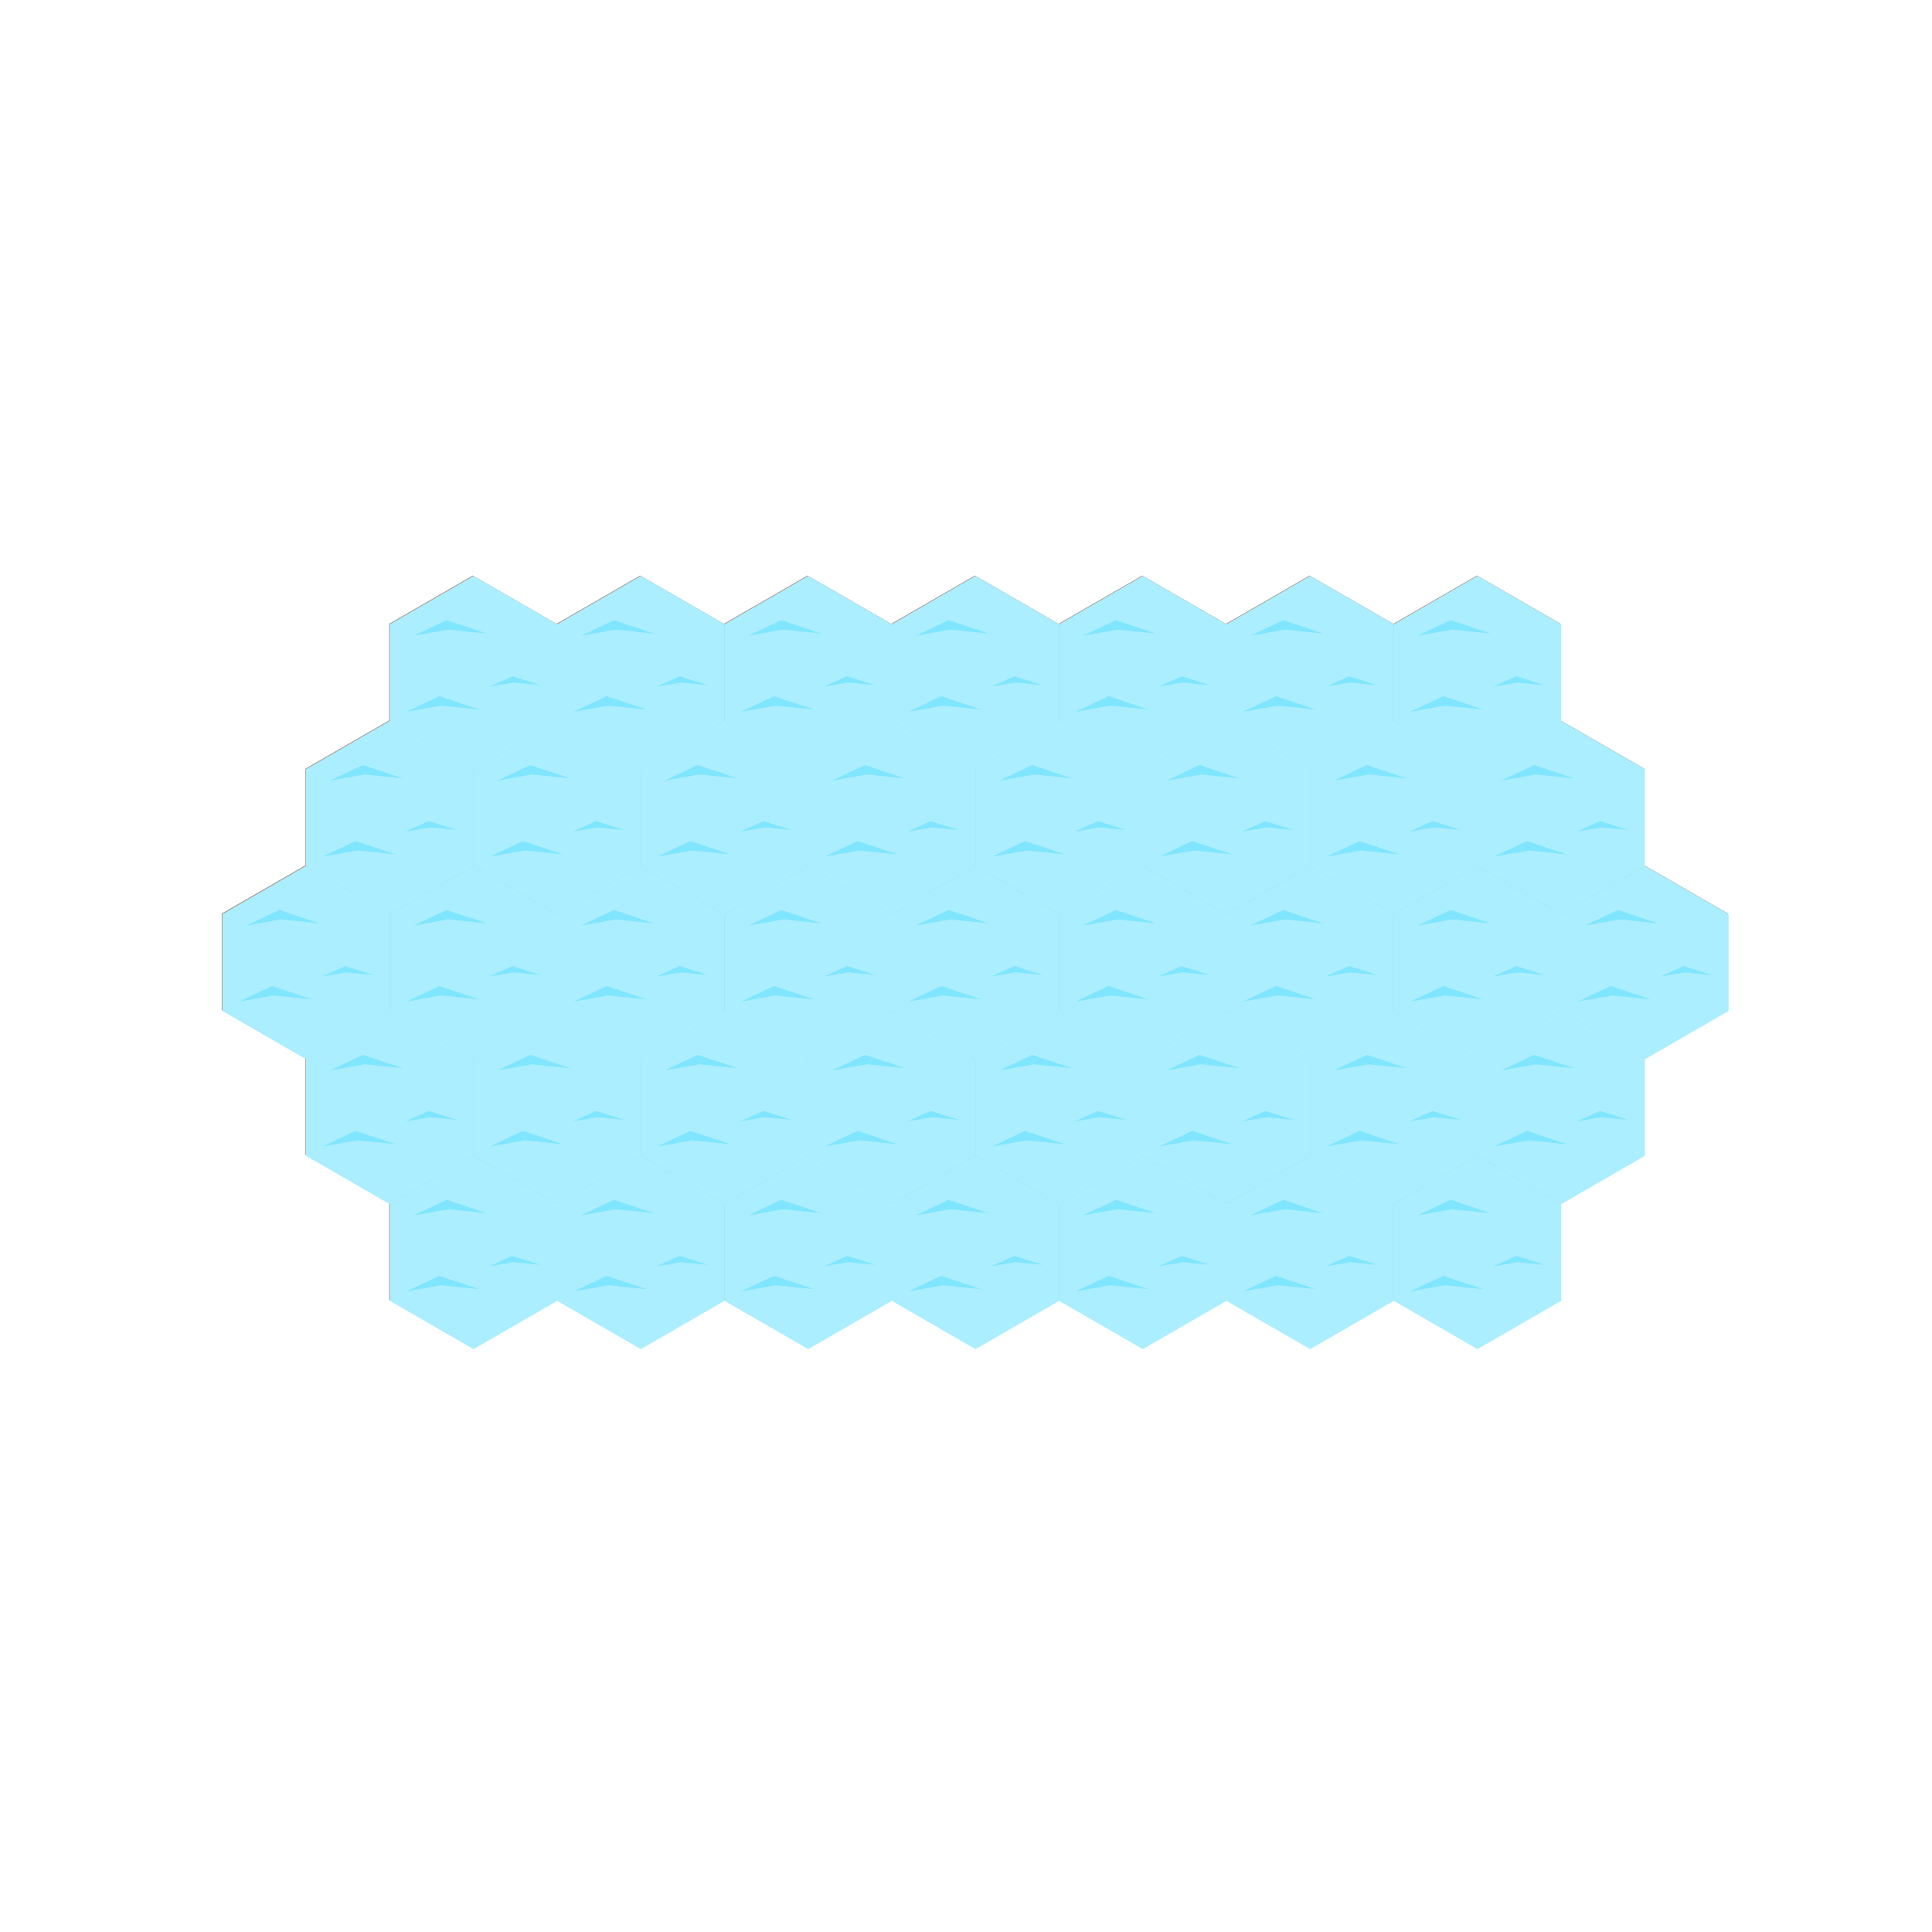 <svg width="100" height="100" version="1.1" viewBox="0 0 26.458 26.458" xmlns="http://www.w3.org/2000/svg">
<g>
<path d="m5.328 17.801 1.146.661 1.146-.661 1.146.661 1.146-.661 1.146.661 1.146-.661 1.146.661 1.146-.661 1.146.661 1.146-.661 1.146.661 1.146-.661 1.146.661 1.146-.661 1e-6-1.323 1.146-.661v-1.323l1.146-.661v-1.323l-1.146-.661v-1.323l-1.146-.661-1e-6-1.323-1.146-.661-1.146.661-1.146-.661-1.146.661-1.146-.661-1.146.661-1.146-.661-1.146.661-1.146-.661-1.146.661-1.146-.661-1.146.661-1.146-.661-1.146.661 2e-7 1.323-1.146.661v1.323l-1.146.661 3e-7 1.323 1.146.661-3e-7 1.323 1.146.661z" fill="#ac9d93"/>
<g class="groep groep wave3">
<g class="tile tile111" transform="translate(-.14 2.588)">
<path class="water" transform="scale(.265)" d="m25 30-4.33-2.5v-5l4.33-2.5 4.33 2.5v5z" fill="#aef"/>
<path class="wave" d="m5.807 6.118.449-.213.548.183-.524-.054z" fill="#80e5ff"/>
<path class="wave" d="m6.84 6.816.317-.143.386.122-.37-.036z" fill="#80e5ff"/>
<path class="wave" d="m5.707 7.159.449-.213.548.183-.524-.054z" fill="#80e5ff"/>
</g>
</g>
<g class="groep groep wave2" transform="translate(-1.146 1.984)">
<g class="tile tile111" transform="translate(-.14 2.588)">
<path class="water" transform="scale(.265)" d="m25 30-4.33-2.5v-5l4.33-2.5 4.33 2.5v5z" fill="#aef"/>
<path class="wave" d="m5.807 6.118.449-.213.548.183-.524-.054z" fill="#80e5ff"/>
<path class="wave" d="m6.84 6.816.317-.143.386.122-.37-.036z" fill="#80e5ff"/>
<path class="wave" d="m5.707 7.159.449-.213.548.183-.524-.054z" fill="#80e5ff"/>
</g>
</g>
<g class="groep groep wave1" transform="translate(-2.291 3.969)">
<g class="tile tile111" transform="translate(-.14 2.588)">
<path class="water" transform="scale(.265)" d="m25 30-4.33-2.5v-5l4.33-2.5 4.33 2.5v5z" fill="#aef"/>
<path class="wave" d="m5.807 6.118.449-.213.548.183-.524-.054z" fill="#80e5ff"/>
<path class="wave" d="m6.84 6.816.317-.143.386.122-.37-.036z" fill="#80e5ff"/>
<path class="wave" d="m5.707 7.159.449-.213.548.183-.524-.054z" fill="#80e5ff"/>
</g>
</g>
<g class="groep groep wave2" transform="translate(-1.146 5.953)">
<g class="tile tile111" transform="translate(-.14 2.588)">
<path class="water" transform="scale(.265)" d="m25 30-4.33-2.5v-5l4.33-2.5 4.33 2.5v5z" fill="#aef"/>
<path class="wave" d="m5.807 6.118.449-.213.548.183-.524-.054z" fill="#80e5ff"/>
<path class="wave" d="m6.84 6.816.317-.143.386.122-.37-.036z" fill="#80e5ff"/>
<path class="wave" d="m5.707 7.159.449-.213.548.183-.524-.054z" fill="#80e5ff"/>
</g>
</g>
<g class="groep groep wave3" transform="translate(2.02039e-7 7.938)">
<g class="tile tile111" transform="translate(-.14 2.588)">
<path class="water" transform="scale(.265)" d="m25 30-4.33-2.5v-5l4.33-2.5 4.33 2.5v5z" fill="#aef"/>
<path class="wave" d="m5.807 6.118.449-.213.548.183-.524-.054z" fill="#80e5ff"/>
<path class="wave" d="m6.84 6.816.317-.143.386.122-.37-.036z" fill="#80e5ff"/>
<path class="wave" d="m5.707 7.159.449-.213.548.183-.524-.054z" fill="#80e5ff"/>
</g>
</g>
<g class="groep groep wave4" transform="translate(2.291)">
<g class="tile tile111" transform="translate(-.14 2.588)">
<path class="water" transform="scale(.265)" d="m25 30-4.33-2.5v-5l4.33-2.5 4.33 2.5v5z" fill="#aef"/>
<path class="wave" d="m5.807 6.118.449-.213.548.183-.524-.054z" fill="#80e5ff"/>
<path class="wave" d="m6.84 6.816.317-.143.386.122-.37-.036z" fill="#80e5ff"/>
<path class="wave" d="m5.707 7.159.449-.213.548.183-.524-.054z" fill="#80e5ff"/>
</g>
</g>
<g class="groep groep wave3" transform="translate(1.146 1.984)">
<g class="tile tile111" transform="translate(-.14 2.588)">
<path class="water" transform="scale(.265)" d="m25 30-4.33-2.5v-5l4.33-2.5 4.33 2.5v5z" fill="#aef"/>
<path class="wave" d="m5.807 6.118.449-.213.548.183-.524-.054z" fill="#80e5ff"/>
<path class="wave" d="m6.84 6.816.317-.143.386.122-.37-.036z" fill="#80e5ff"/>
<path class="wave" d="m5.707 7.159.449-.213.548.183-.524-.054z" fill="#80e5ff"/>
</g>
</g>
<g class="groep groep wave2" transform="translate(1.89004e-7 3.969)">
<g class="tile tile111" transform="translate(-.14 2.588)">
<path class="water" transform="scale(.265)" d="m25 30-4.33-2.5v-5l4.33-2.5 4.33 2.5v5z" fill="#aef"/>
<path class="wave" d="m5.807 6.118.449-.213.548.183-.524-.054z" fill="#80e5ff"/>
<path class="wave" d="m6.84 6.816.317-.143.386.122-.37-.036z" fill="#80e5ff"/>
<path class="wave" d="m5.707 7.159.449-.213.548.183-.524-.054z" fill="#80e5ff"/>
</g>
</g>
<g class="groep groep wave3" transform="translate(1.146 5.953)">
<g class="tile tile111" transform="translate(-.14 2.588)">
<path class="water" transform="scale(.265)" d="m25 30-4.33-2.5v-5l4.33-2.5 4.33 2.5v5z" fill="#aef"/>
<path class="wave" d="m5.807 6.118.449-.213.548.183-.524-.054z" fill="#80e5ff"/>
<path class="wave" d="m6.84 6.816.317-.143.386.122-.37-.036z" fill="#80e5ff"/>
<path class="wave" d="m5.707 7.159.449-.213.548.183-.524-.054z" fill="#80e5ff"/>
</g>
</g>
<g class="groep groep wave4" transform="translate(2.291 7.938)">
<g class="tile tile111" transform="translate(-.14 2.588)">
<path class="water" transform="scale(.265)" d="m25 30-4.33-2.5v-5l4.33-2.5 4.33 2.5v5z" fill="#aef"/>
<path class="wave" d="m5.807 6.118.449-.213.548.183-.524-.054z" fill="#80e5ff"/>
<path class="wave" d="m6.84 6.816.317-.143.386.122-.37-.036z" fill="#80e5ff"/>
<path class="wave" d="m5.707 7.159.449-.213.548.183-.524-.054z" fill="#80e5ff"/>
</g>
</g>
<g class="groep groep wave5" transform="translate(4.583)">
<g class="tile tile111" transform="translate(-.14 2.588)">
<path class="water" transform="scale(.265)" d="m25 30-4.33-2.5v-5l4.33-2.5 4.33 2.5v5z" fill="#aef"/>
<path class="wave" d="m5.807 6.118.449-.213.548.183-.524-.054z" fill="#80e5ff"/>
<path class="wave" d="m6.84 6.816.317-.143.386.122-.37-.036z" fill="#80e5ff"/>
<path class="wave" d="m5.707 7.159.449-.213.548.183-.524-.054z" fill="#80e5ff"/>
</g>
</g>
<g class="groep groep wave4" transform="translate(3.437 1.984)">
<g class="tile tile111" transform="translate(-.14 2.588)">
<path class="water" transform="scale(.265)" d="m25 30-4.33-2.5v-5l4.33-2.5 4.33 2.5v5z" fill="#aef"/>
<path class="wave" d="m5.807 6.118.449-.213.548.183-.524-.054z" fill="#80e5ff"/>
<path class="wave" d="m6.84 6.816.317-.143.386.122-.37-.036z" fill="#80e5ff"/>
<path class="wave" d="m5.707 7.159.449-.213.548.183-.524-.054z" fill="#80e5ff"/>
</g>
</g>
<g class="groep groep wave3" transform="translate(2.291 3.969)">
<g class="tile tile111" transform="translate(-.14 2.588)">
<path class="water" transform="scale(.265)" d="m25 30-4.33-2.5v-5l4.33-2.5 4.33 2.5v5z" fill="#aef"/>
<path class="wave" d="m5.807 6.118.449-.213.548.183-.524-.054z" fill="#80e5ff"/>
<path class="wave" d="m6.84 6.816.317-.143.386.122-.37-.036z" fill="#80e5ff"/>
<path class="wave" d="m5.707 7.159.449-.213.548.183-.524-.054z" fill="#80e5ff"/>
</g>
</g>
<g class="groep groep wave4" transform="translate(3.437 5.953)">
<g class="tile tile111" transform="translate(-.14 2.588)">
<path class="water" transform="scale(.265)" d="m25 30-4.33-2.5v-5l4.33-2.5 4.33 2.5v5z" fill="#aef"/>
<path class="wave" d="m5.807 6.118.449-.213.548.183-.524-.054z" fill="#80e5ff"/>
<path class="wave" d="m6.84 6.816.317-.143.386.122-.37-.036z" fill="#80e5ff"/>
<path class="wave" d="m5.707 7.159.449-.213.548.183-.524-.054z" fill="#80e5ff"/>
</g>
</g>
<g class="groep groep wave5" transform="translate(4.583 7.938)">
<g class="tile tile111" transform="translate(-.14 2.588)">
<path class="water" transform="scale(.265)" d="m25 30-4.33-2.5v-5l4.33-2.5 4.33 2.5v5z" fill="#aef"/>
<path class="wave" d="m5.807 6.118.449-.213.548.183-.524-.054z" fill="#80e5ff"/>
<path class="wave" d="m6.84 6.816.317-.143.386.122-.37-.036z" fill="#80e5ff"/>
<path class="wave" d="m5.707 7.159.449-.213.548.183-.524-.054z" fill="#80e5ff"/>
</g>
</g>
<g class="groep groep wave6" transform="translate(6.874)">
<g class="tile tile111" transform="translate(-.14 2.588)">
<path class="water" transform="scale(.265)" d="m25 30-4.33-2.5v-5l4.33-2.5 4.33 2.5v5z" fill="#aef"/>
<path class="wave" d="m5.807 6.118.449-.213.548.183-.524-.054z" fill="#80e5ff"/>
<path class="wave" d="m6.84 6.816.317-.143.386.122-.37-.036z" fill="#80e5ff"/>
<path class="wave" d="m5.707 7.159.449-.213.548.183-.524-.054z" fill="#80e5ff"/>
</g>
</g>
<g class="groep groep wave5" transform="translate(5.728 1.984)">
<g class="tile tile111" transform="translate(-.14 2.588)">
<path class="water" transform="scale(.265)" d="m25 30-4.33-2.5v-5l4.33-2.5 4.33 2.5v5z" fill="#aef"/>
<path class="wave" d="m5.807 6.118.449-.213.548.183-.524-.054z" fill="#80e5ff"/>
<path class="wave" d="m6.84 6.816.317-.143.386.122-.37-.036z" fill="#80e5ff"/>
<path class="wave" d="m5.707 7.159.449-.213.548.183-.524-.054z" fill="#80e5ff"/>
</g>
</g>
<g class="groep groep wave4" transform="translate(4.583 3.969)">
<g class="tile tile111" transform="translate(-.14 2.588)">
<path class="water" transform="scale(.265)" d="m25 30-4.33-2.5v-5l4.33-2.5 4.33 2.5v5z" fill="#aef"/>
<path class="wave" d="m5.807 6.118.449-.213.548.183-.524-.054z" fill="#80e5ff"/>
<path class="wave" d="m6.84 6.816.317-.143.386.122-.37-.036z" fill="#80e5ff"/>
<path class="wave" d="m5.707 7.159.449-.213.548.183-.524-.054z" fill="#80e5ff"/>
</g>
</g>
<g class="groep groep wave5" transform="translate(5.728 5.953)">
<g class="tile tile111" transform="translate(-.14 2.588)">
<path class="water" transform="scale(.265)" d="m25 30-4.33-2.5v-5l4.33-2.5 4.33 2.5v5z" fill="#aef"/>
<path class="wave" d="m5.807 6.118.449-.213.548.183-.524-.054z" fill="#80e5ff"/>
<path class="wave" d="m6.84 6.816.317-.143.386.122-.37-.036z" fill="#80e5ff"/>
<path class="wave" d="m5.707 7.159.449-.213.548.183-.524-.054z" fill="#80e5ff"/>
</g>
</g>
<g class="groep groep wave6" transform="translate(6.874 7.938)">
<g class="tile tile111" transform="translate(-.14 2.588)">
<path class="water" transform="scale(.265)" d="m25 30-4.33-2.5v-5l4.33-2.5 4.33 2.5v5z" fill="#aef"/>
<path class="wave" d="m5.807 6.118.449-.213.548.183-.524-.054z" fill="#80e5ff"/>
<path class="wave" d="m6.84 6.816.317-.143.386.122-.37-.036z" fill="#80e5ff"/>
<path class="wave" d="m5.707 7.159.449-.213.548.183-.524-.054z" fill="#80e5ff"/>
</g>
</g>
<g class="groep groep wave7" transform="translate(9.165)">
<g class="tile tile111" transform="translate(-.14 2.588)">
<path class="water" transform="scale(.265)" d="m25 30-4.33-2.5v-5l4.33-2.5 4.33 2.5v5z" fill="#aef"/>
<path class="wave" d="m5.807 6.118.449-.213.548.183-.524-.054z" fill="#80e5ff"/>
<path class="wave" d="m6.84 6.816.317-.143.386.122-.37-.036z" fill="#80e5ff"/>
<path class="wave" d="m5.707 7.159.449-.213.548.183-.524-.054z" fill="#80e5ff"/>
</g>
</g>
<g class="groep groep wave6" transform="translate(8.02 1.984)">
<g class="tile tile111" transform="translate(-.14 2.588)">
<path class="water" transform="scale(.265)" d="m25 30-4.33-2.5v-5l4.33-2.5 4.33 2.5v5z" fill="#aef"/>
<path class="wave" d="m5.807 6.118.449-.213.548.183-.524-.054z" fill="#80e5ff"/>
<path class="wave" d="m6.84 6.816.317-.143.386.122-.37-.036z" fill="#80e5ff"/>
<path class="wave" d="m5.707 7.159.449-.213.548.183-.524-.054z" fill="#80e5ff"/>
</g>
</g>
<g class="groep groep wave5" transform="translate(6.874 3.969)">
<g class="tile tile111" transform="translate(-.14 2.588)">
<path class="water" transform="scale(.265)" d="m25 30-4.33-2.5v-5l4.33-2.5 4.33 2.5v5z" fill="#aef"/>
<path class="wave" d="m5.807 6.118.449-.213.548.183-.524-.054z" fill="#80e5ff"/>
<path class="wave" d="m6.84 6.816.317-.143.386.122-.37-.036z" fill="#80e5ff"/>
<path class="wave" d="m5.707 7.159.449-.213.548.183-.524-.054z" fill="#80e5ff"/>
</g>
</g>
<g class="groep groep wave6" transform="translate(8.02 5.953)">
<g class="tile tile111" transform="translate(-.14 2.588)">
<path class="water" transform="scale(.265)" d="m25 30-4.33-2.5v-5l4.33-2.5 4.33 2.5v5z" fill="#aef"/>
<path class="wave" d="m5.807 6.118.449-.213.548.183-.524-.054z" fill="#80e5ff"/>
<path class="wave" d="m6.84 6.816.317-.143.386.122-.37-.036z" fill="#80e5ff"/>
<path class="wave" d="m5.707 7.159.449-.213.548.183-.524-.054z" fill="#80e5ff"/>
</g>
</g>
<g class="groep groep wave7" transform="translate(9.165 7.938)">
<g class="tile tile111" transform="translate(-.14 2.588)">
<path class="water" transform="scale(.265)" d="m25 30-4.33-2.5v-5l4.33-2.5 4.33 2.5v5z" fill="#aef"/>
<path class="wave" d="m5.807 6.118.449-.213.548.183-.524-.054z" fill="#80e5ff"/>
<path class="wave" d="m6.84 6.816.317-.143.386.122-.37-.036z" fill="#80e5ff"/>
<path class="wave" d="m5.707 7.159.449-.213.548.183-.524-.054z" fill="#80e5ff"/>
</g>
</g>
<g class="groep groep wave8" transform="translate(11.457)">
<g class="tile tile111" transform="translate(-.14 2.588)">
<path class="water" transform="scale(.265)" d="m25 30-4.33-2.5v-5l4.33-2.5 4.33 2.5v5z" fill="#aef"/>
<path class="wave" d="m5.807 6.118.449-.213.548.183-.524-.054z" fill="#80e5ff"/>
<path class="wave" d="m6.84 6.816.317-.143.386.122-.37-.036z" fill="#80e5ff"/>
<path class="wave" d="m5.707 7.159.449-.213.548.183-.524-.054z" fill="#80e5ff"/>
</g>
</g>
<g class="groep groep wave7" transform="translate(10.311 1.984)">
<g class="tile tile111" transform="translate(-.14 2.588)">
<path class="water" transform="scale(.265)" d="m25 30-4.33-2.5v-5l4.33-2.5 4.33 2.5v5z" fill="#aef"/>
<path class="wave" d="m5.807 6.118.449-.213.548.183-.524-.054z" fill="#80e5ff"/>
<path class="wave" d="m6.84 6.816.317-.143.386.122-.37-.036z" fill="#80e5ff"/>
<path class="wave" d="m5.707 7.159.449-.213.548.183-.524-.054z" fill="#80e5ff"/>
</g>
</g>
<g class="groep groep wave6" transform="translate(9.165 3.969)">
<g class="tile tile111" transform="translate(-.14 2.588)">
<path class="water" transform="scale(.265)" d="m25 30-4.33-2.5v-5l4.33-2.5 4.33 2.5v5z" fill="#aef"/>
<path class="wave" d="m5.807 6.118.449-.213.548.183-.524-.054z" fill="#80e5ff"/>
<path class="wave" d="m6.84 6.816.317-.143.386.122-.37-.036z" fill="#80e5ff"/>
<path class="wave" d="m5.707 7.159.449-.213.548.183-.524-.054z" fill="#80e5ff"/>
</g>
</g>
<g class="groep groep wave7" transform="translate(10.311 5.953)">
<g class="tile tile111" transform="translate(-.14 2.588)">
<path class="water" transform="scale(.265)" d="m25 30-4.33-2.5v-5l4.33-2.5 4.33 2.5v5z" fill="#aef"/>
<path class="wave" d="m5.807 6.118.449-.213.548.183-.524-.054z" fill="#80e5ff"/>
<path class="wave" d="m6.84 6.816.317-.143.386.122-.37-.036z" fill="#80e5ff"/>
<path class="wave" d="m5.707 7.159.449-.213.548.183-.524-.054z" fill="#80e5ff"/>
</g>
</g>
<g class="groep groep wave8" transform="translate(11.457 7.938)">
<g class="tile tile111" transform="translate(-.14 2.588)">
<path class="water" transform="scale(.265)" d="m25 30-4.33-2.5v-5l4.33-2.5 4.33 2.5v5z" fill="#aef"/>
<path class="wave" d="m5.807 6.118.449-.213.548.183-.524-.054z" fill="#80e5ff"/>
<path class="wave" d="m6.84 6.816.317-.143.386.122-.37-.036z" fill="#80e5ff"/>
<path class="wave" d="m5.707 7.159.449-.213.548.183-.524-.054z" fill="#80e5ff"/>
</g>
</g>
<g class="groep groep wave9" transform="translate(13.748)">
<g class="tile tile111" transform="translate(-.14 2.588)">
<path class="water" transform="scale(.265)" d="m25 30-4.33-2.5v-5l4.33-2.5 4.33 2.5v5z" fill="#aef"/>
<path class="wave" d="m5.807 6.118.449-.213.548.183-.524-.054z" fill="#80e5ff"/>
<path class="wave" d="m6.84 6.816.317-.143.386.122-.37-.036z" fill="#80e5ff"/>
<path class="wave" d="m5.707 7.159.449-.213.548.183-.524-.054z" fill="#80e5ff"/>
</g>
</g>
<g class="groep groep wave8" transform="translate(12.602 1.984)">
<g class="tile tile111" transform="translate(-.14 2.588)">
<path class="water" transform="scale(.265)" d="m25 30-4.33-2.5v-5l4.33-2.5 4.33 2.5v5z" fill="#aef"/>
<path class="wave" d="m5.807 6.118.449-.213.548.183-.524-.054z" fill="#80e5ff"/>
<path class="wave" d="m6.84 6.816.317-.143.386.122-.37-.036z" fill="#80e5ff"/>
<path class="wave" d="m5.707 7.159.449-.213.548.183-.524-.054z" fill="#80e5ff"/>
</g>
</g>
<g class="groep groep wave7" transform="translate(11.457 3.969)">
<g class="tile tile111" transform="translate(-.14 2.588)">
<path class="water" transform="scale(.265)" d="m25 30-4.33-2.5v-5l4.33-2.5 4.33 2.5v5z" fill="#aef"/>
<path class="wave" d="m5.807 6.118.449-.213.548.183-.524-.054z" fill="#80e5ff"/>
<path class="wave" d="m6.84 6.816.317-.143.386.122-.37-.036z" fill="#80e5ff"/>
<path class="wave" d="m5.707 7.159.449-.213.548.183-.524-.054z" fill="#80e5ff"/>
</g>
</g>
<g class="groep groep wave8" transform="translate(12.602 5.953)">
<g class="tile tile111" transform="translate(-.14 2.588)">
<path class="water" transform="scale(.265)" d="m25 30-4.33-2.5v-5l4.33-2.5 4.33 2.5v5z" fill="#aef"/>
<path class="wave" d="m5.807 6.118.449-.213.548.183-.524-.054z" fill="#80e5ff"/>
<path class="wave" d="m6.84 6.816.317-.143.386.122-.37-.036z" fill="#80e5ff"/>
<path class="wave" d="m5.707 7.159.449-.213.548.183-.524-.054z" fill="#80e5ff"/>
</g>
</g>
<g class="groep groep wave9" transform="translate(14.894 1.984)">
<g class="tile tile111" transform="translate(-.14 2.588)">
<path class="water" transform="scale(.265)" d="m25 30-4.33-2.5v-5l4.33-2.5 4.33 2.5v5z" fill="#aef"/>
<path class="wave" d="m5.807 6.118.449-.213.548.183-.524-.054z" fill="#80e5ff"/>
<path class="wave" d="m6.84 6.816.317-.143.386.122-.37-.036z" fill="#80e5ff"/>
<path class="wave" d="m5.707 7.159.449-.213.548.183-.524-.054z" fill="#80e5ff"/>
</g>
</g>
<g class="groep groep wave8" transform="translate(13.748 3.969)">
<g class="tile tile111" transform="translate(-.14 2.588)">
<path class="water" transform="scale(.265)" d="m25 30-4.33-2.5v-5l4.33-2.5 4.33 2.5v5z" fill="#aef"/>
<path class="wave" d="m5.807 6.118.449-.213.548.183-.524-.054z" fill="#80e5ff"/>
<path class="wave" d="m6.84 6.816.317-.143.386.122-.37-.036z" fill="#80e5ff"/>
<path class="wave" d="m5.707 7.159.449-.213.548.183-.524-.054z" fill="#80e5ff"/>
</g>
</g>
<g class="groep groep wave9" transform="translate(16.04 3.969)">
<g class="tile tile111" transform="translate(-.14 2.588)">
<path class="water" transform="scale(.265)" d="m25 30-4.33-2.5v-5l4.33-2.5 4.33 2.5v5z" fill="#aef"/>
<path class="wave" d="m5.807 6.118.449-.213.548.183-.524-.054z" fill="#80e5ff"/>
<path class="wave" d="m6.84 6.816.317-.143.386.122-.37-.036z" fill="#80e5ff"/>
<path class="wave" d="m5.707 7.159.449-.213.548.183-.524-.054z" fill="#80e5ff"/>
</g>
</g>
<g class="groep groep wave9" transform="translate(14.894 5.953)">
<g class="tile tile111" transform="translate(-.14 2.588)">
<path class="water" transform="scale(.265)" d="m25 30-4.33-2.5v-5l4.33-2.5 4.33 2.5v5z" fill="#aef"/>
<path class="wave" d="m5.807 6.118.449-.213.548.183-.524-.054z" fill="#80e5ff"/>
<path class="wave" d="m6.84 6.816.317-.143.386.122-.37-.036z" fill="#80e5ff"/>
<path class="wave" d="m5.707 7.159.449-.213.548.183-.524-.054z" fill="#80e5ff"/>
</g>
</g>
<g class="groep groep wave9" transform="translate(13.748 7.938)">
<g class="tile tile111" transform="translate(-.14 2.588)">
<path class="water" transform="scale(.265)" d="m25 30-4.33-2.5v-5l4.33-2.5 4.33 2.5v5z" fill="#aef"/>
<path class="wave" d="m5.807 6.118.449-.213.548.183-.524-.054z" fill="#80e5ff"/>
<path class="wave" d="m6.84 6.816.317-.143.386.122-.37-.036z" fill="#80e5ff"/>
<path class="wave" d="m5.707 7.159.449-.213.548.183-.524-.054z" fill="#80e5ff"/>
</g>
</g>
</g>
</svg>
